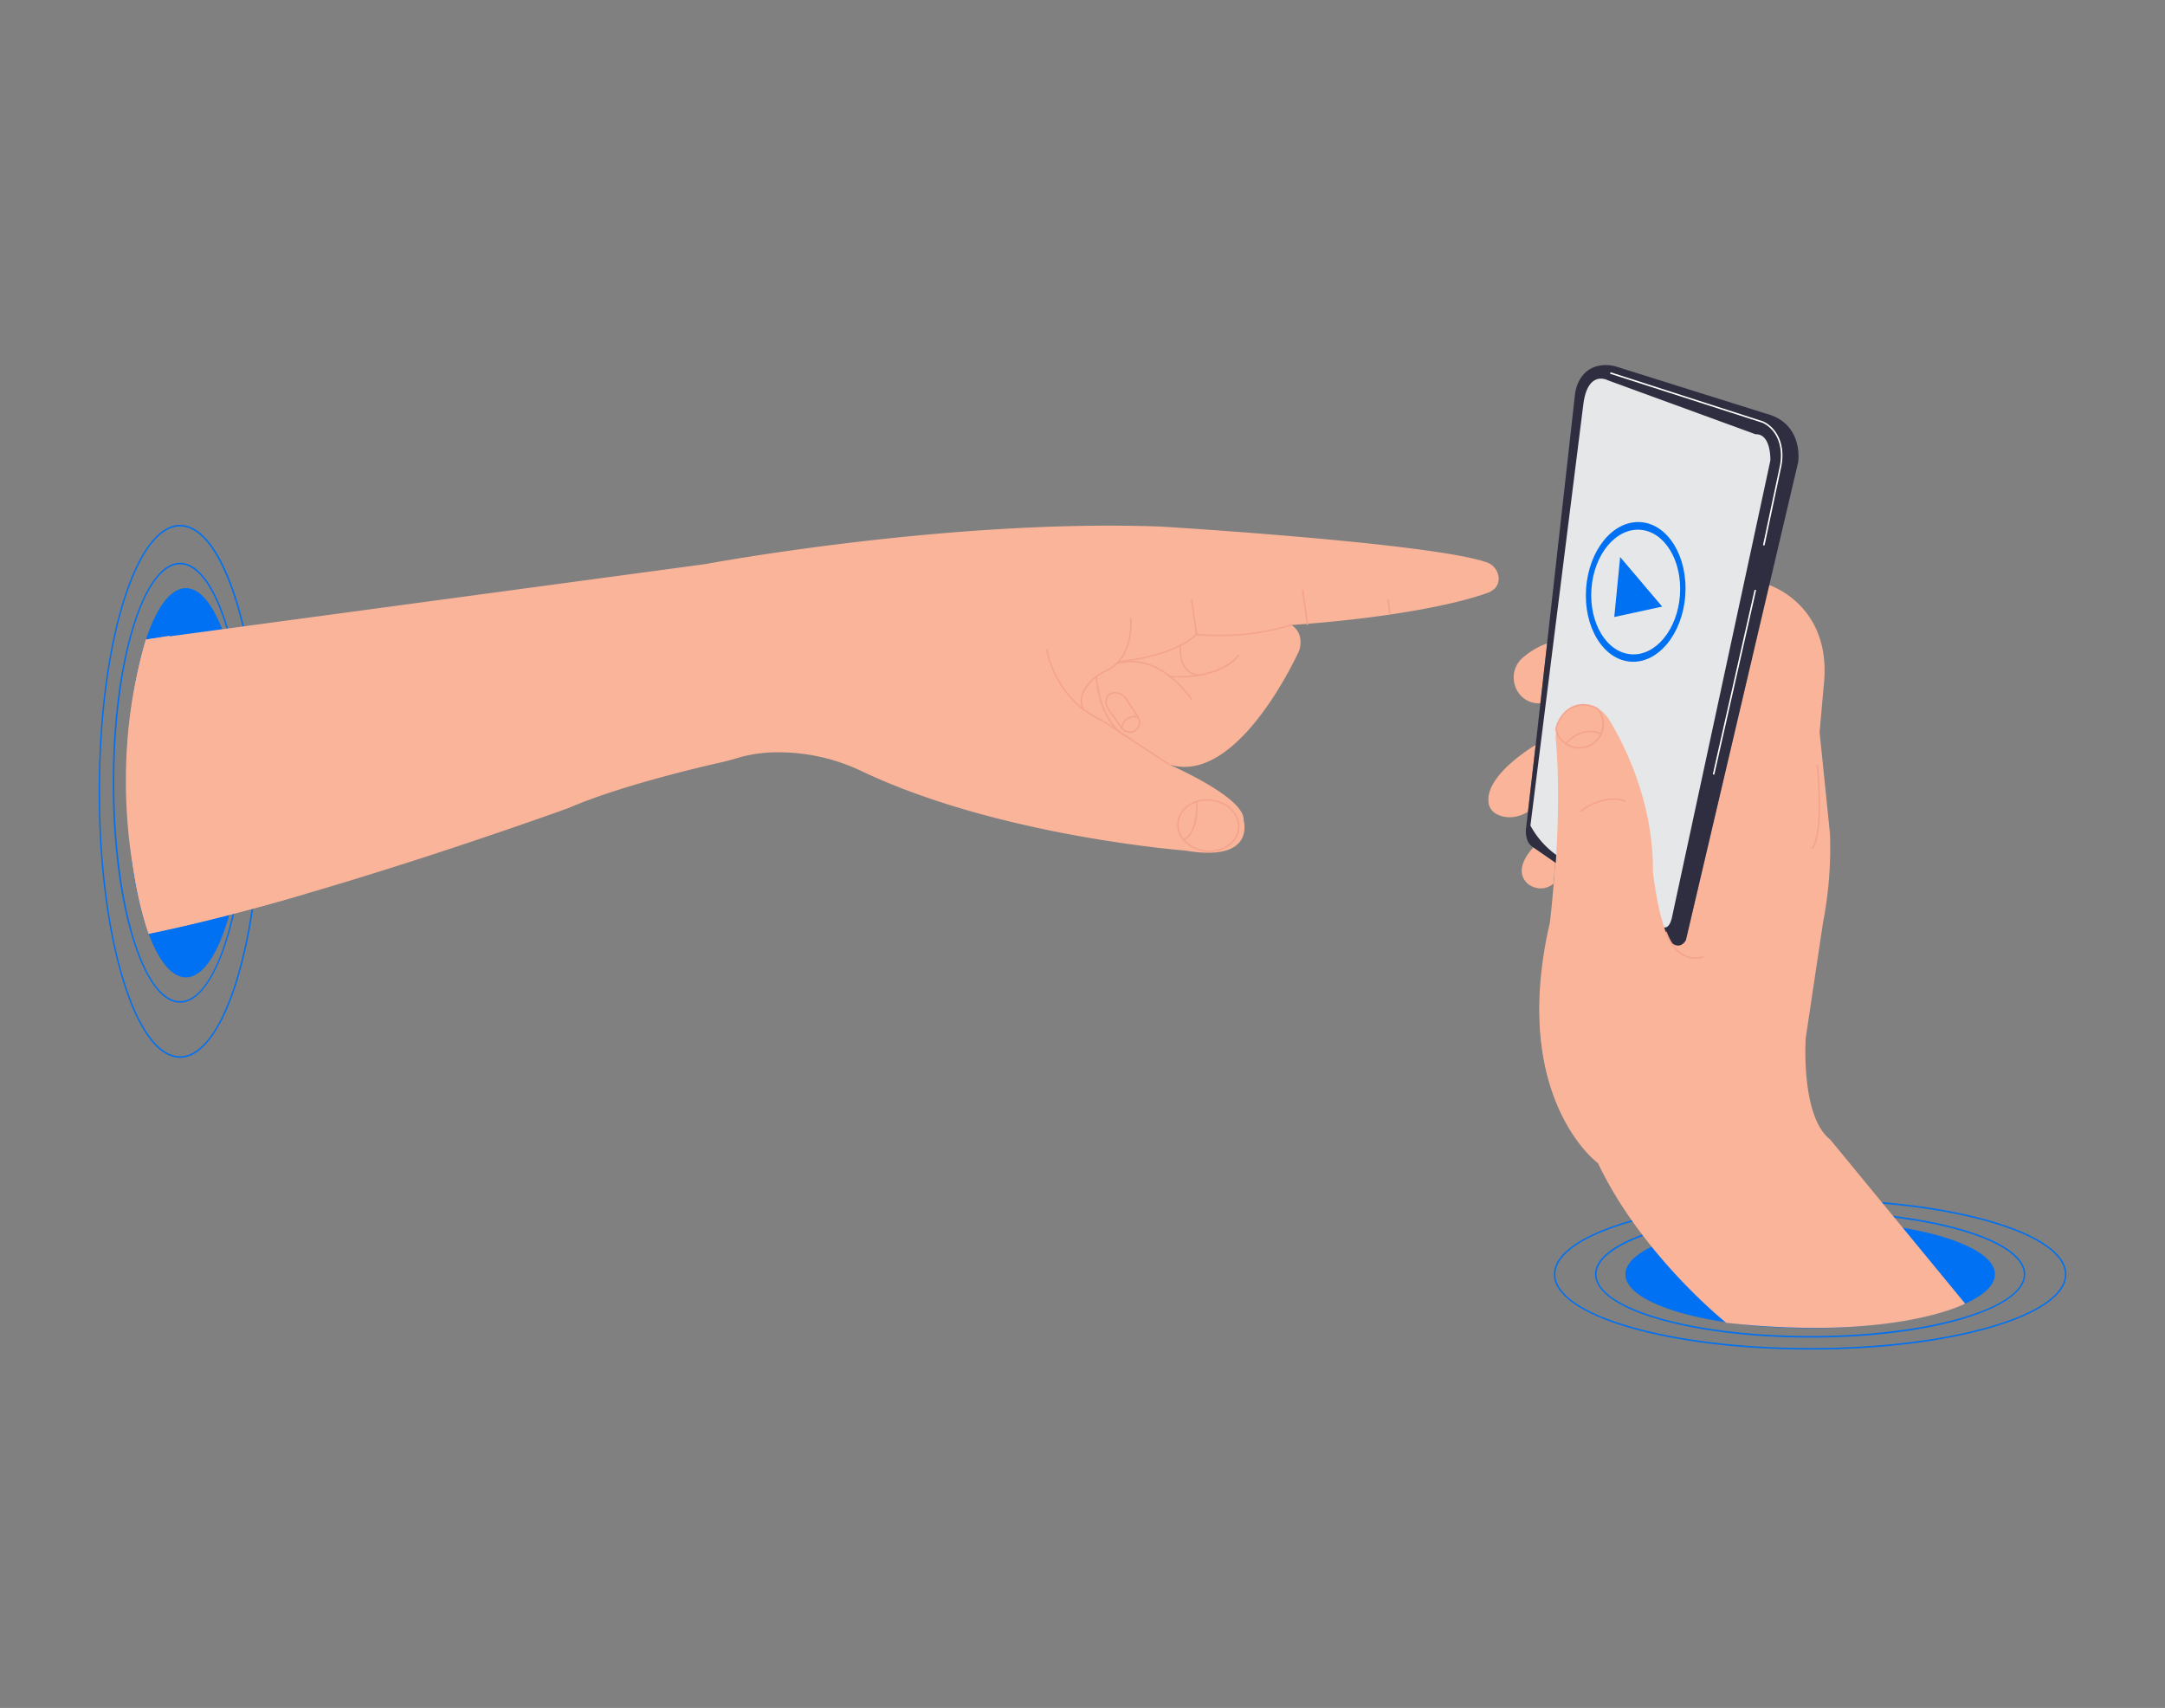  <!DOCTYPE svg PUBLIC "-//W3C//DTD SVG 1.1//EN" "http://www.w3.org/Graphics/SVG/1.1/DTD/svg11.dtd">
<svg id="e4c533bf-7d8d-4776-a8e7-d6043ae715cd" data-name="Layer 1" xmlns="http://www.w3.org/2000/svg" width="865.76" height="682.89" viewBox="0 0 865.76 682.89">
<rect x="0" y="0" width="865.76" height="682.89" fill="#808080" stroke="none"/>
<defs>
<style xmlns="http://www.w3.org/1999/xhtml">*, ::after, ::before { box-sizing: border-box; }
img, svg { vertical-align: middle; }
</style>
<style xmlns="http://www.w3.org/1999/xhtml">*, body, html { -webkit-font-smoothing: antialiased; }
img, svg { max-width: 100%; }
</style>
</defs>
<ellipse cx="723.86" cy="509.52" rx="73.89" ry="21.53" fill="#0071f2" data-primary="true"/>
<path d="M723.86,534.8c-22.93,0-44.49-2.6-60.71-7.32s-25.33-11.14-25.33-18,9-13.19,25.33-17.95,37.78-7.32,60.71-7.32,44.49,2.6,60.71,7.32,25.33,11.14,25.33,17.95-9,13.2-25.33,18S746.79,534.8,723.86,534.8Zm0-49.94c-47.1,0-85.43,11.06-85.43,24.66s38.33,24.67,85.43,24.67,85.43-11.06,85.43-24.67S771,484.86,723.86,484.86Z" fill="#0071f2" data-primary="true"/>
<path d="M723.86,539.6c-27.32,0-53-3.1-72.34-8.73s-30.15-13.25-30.15-21.35,10.71-15.67,30.15-21.34,45-8.73,72.34-8.73,53,3.1,72.34,8.73,30.15,13.25,30.15,21.34-10.71,15.68-30.15,21.35S751.18,539.6,723.86,539.6Zm0-59.54c-56.18,0-101.88,13.22-101.88,29.46S667.68,539,723.86,539s101.88-13.22,101.88-29.47S780,480.06,723.86,480.06Z" fill="#0071f2" data-primary="true"/>
<ellipse cx="74.34" cy="312.97" rx="23.62" ry="77.82" fill="#0071f2" data-primary="true"/>
<path d="M72,400.91c-7.25,0-14-9.2-19.1-25.89s-7.81-38.62-7.81-62,2.77-45.48,7.81-62.06S64.72,225,72,225s14,9.19,19.1,25.88,7.81,38.62,7.81,62.06-2.78,45.47-7.81,62S79.22,400.91,72,400.91Zm0-175.27c-14.5,0-26.3,39.17-26.3,87.33S57.47,400.3,72,400.3s26.3-39.18,26.3-87.33S86.47,225.64,72,225.64Z" fill="#0071f2" data-primary="true"/>
<path d="M72,422.93c-8.76,0-17-11.13-23.1-31.33s-9.45-46.8-9.45-75.2,3.36-55.12,9.45-75.21S63.21,209.86,72,209.86s17,11.13,23.09,31.33,9.46,46.8,9.46,75.21-3.36,55.11-9.46,75.2S80.73,422.93,72,422.93Zm0-212.46C54.36,210.47,40,258,40,316.4S54.36,422.32,72,422.32s31.94-47.52,31.94-105.92S89.58,210.47,72,210.47Z" fill="#0071f2" data-primary="true"/>
<path d="M58.35,255.71l223.72-30.17s96.87-18.14,182.16-15c0,0,107.31,6.49,130.15,14.24a7.14,7.14,0,0,1,4.91,6.18,5.49,5.49,0,0,1-2.55,5.14A7.39,7.39,0,0,1,595,237c-4.41,1.65-26.94,9.2-78.55,12.91,0,0,5.22,2.79,3.13,10.1,0,0-24.37,54.66-52.22,45.6,0,0,30.63,13.23,29.94,22.28,0,0,5.22,17.06-23.33,12.19,0,0-74.27-5.62-129.16-31.63a77.19,77.19,0,0,0-34.91-7.65,55.74,55.74,0,0,0-15,2.27c-2.35.74-4.74,1.33-7.14,1.88-11.56,2.63-41.25,9.81-60.26,18.07,0,0-101.18,36.78-168.06,50.36C59.44,373.34,39.72,318.65,58.35,255.71Z" fill="#f9b499"/>
<path d="M467.2,305.83l-26.58-17.46c-19.38-8.72-22.28-28.6-22.31-28.8l.6-.08c0,.2,2.9,19.75,22,28.35l26.62,17.48Z" fill="#f4a48e"/>
<path d="M432.93,283.73c-1.55-3.42-.76-7.11,2.3-10.68a19.43,19.43,0,0,1,6.83-5.05c11.41-5.21,9.81-20.62,9.79-20.78l.61-.07c0,.16,1.67,16-10.15,21.4a18.93,18.93,0,0,0-6.62,4.9c-2.93,3.42-3.67,6.8-2.2,10Z" fill="#f4a48e"/>
<path d="M450.09,294.58c-.42-.17-10.17-4.32-12-24l.61-.05C440.49,289.8,450.22,294,450.31,294Z" fill="#f4a48e"/>
<path d="M476.26,279.83c-.12-.19-12.46-19.19-29.72-14.14l-.17-.58c17.7-5.19,30.28,14.2,30.4,14.4Z" fill="#f4a48e"/>
<path d="M447.33,264.82l-.06-.6c22.87-2.2,30.89-10.66,31-10.74l.11-.12.16,0a97.92,97.92,0,0,0,37.86-3.8l.18.58a98.93,98.93,0,0,1-38,3.84C477.52,255,469,262.74,447.33,264.82Z" fill="#f4a48e"/>
<path d="M471.28,270.94q-1.87,0-3.93-.12l0-.61c21.16,1.3,27.68-8.4,27.75-8.49l.51.33C495.4,262.43,489.67,270.94,471.28,270.94Z" fill="#f4a48e"/>
<path d="M479.26,270.31c-8.73-1-7.52-12.2-7.51-12.31l.61.07c-.05.44-1.15,10.68,7,11.64Z" fill="#f4a48e"/>
<rect x="477.19" y="239.62" width="0.61" height="14.13" transform="translate(-29.46 68.21) rotate(-7.93)" fill="#f4a48e"/>
<rect x="521.57" y="235.81" width="0.61" height="14.13" transform="translate(-28.51 74.3) rotate(-7.93)" fill="#f4a48e"/>
<rect x="555.13" y="239.66" width="0.61" height="5.75" transform="translate(-26.32 72.55) rotate(-7.3)" fill="#f4a48e"/>
<path d="M483.65,340.66c-.5,0-1,0-1.5-.08-6.86-.69-12-5.95-11.38-11.73s6.63-9.94,13.48-9.24,12,5.95,11.39,11.73a9.77,9.77,0,0,1-4.41,7.07A13.46,13.46,0,0,1,483.65,340.66Zm-.88-20.52c-5.92,0-10.89,3.72-11.4,8.77-.54,5.45,4.32,10.41,10.84,11.07a13.06,13.06,0,0,0,8.67-2.08,9.1,9.1,0,0,0,4.15-6.62c.55-5.45-4.32-10.41-10.84-11.07A13.63,13.63,0,0,0,482.77,320.14Z" fill="#f4a48e"/>
<path d="M473.5,336.09l-.3-.53c6.09-3.42,5-14.9,5-15l.61-.06C478.82,321,479.94,332.48,473.5,336.09Z" fill="#f4a48e"/>
<path d="M451.79,293.05a4.25,4.25,0,0,1-3.41-1.7l-5.33-7.5a5.08,5.08,0,0,1-.85-4.56h0a3.58,3.58,0,0,1,3.26-2.59,5.41,5.41,0,0,1,5,2.38l4.84,7.31a4.25,4.25,0,0,1-3.48,6.66Zm-9-13.57a4.49,4.49,0,0,0,.76,4l5.33,7.51a3.65,3.65,0,0,0,4.85.88,3.63,3.63,0,0,0,1-5.15l-4.83-7.31a4.82,4.82,0,0,0-4.4-2.11,3,3,0,0,0-2.75,2.17Z" fill="#f4a48e"/>
<path d="M448.93,291.19l-.61,0a5.69,5.69,0,0,1,1.89-3.77,6.09,6.09,0,0,1,4.84-1.13l-.07.6a5.59,5.59,0,0,0-4.38,1A5.21,5.21,0,0,0,448.93,291.19Z" fill="#f4a48e"/>
<path d="M122.18,357.37S74,366.11,67.87,305.47c0,0-2-33,0-51.29l-9.52,1.53s-11.71,35.47-6.4,77c0,0,.72,22,7.49,40.59q14.48-3.07,29.77-6.91Q106.39,362.1,122.18,357.37Z" fill="#f9b499"/>
<path d="M785.86,521.24s-28.14,15-95.56,7.66c0,0-34.11-27.19-51.63-64.53,0,0-35-25.84-18.9-95.44,0,0,5.12-41.16,2.23-73.72a14.52,14.52,0,0,1,.25-4.27,13,13,0,0,1,3.52-6.58,10.12,10.12,0,0,1,8.25-3.12,11.37,11.37,0,0,1,4.84,1.53,12.63,12.63,0,0,1,4.37,4.29c5.27,8.59,17.93,32.28,17.57,61.15,0,0,4.61,39.64,13.37,27.66l33.19-142s24.43,7.73,22.12,38.2l-1.84,20.66,4.15,40.71A157.32,157.32,0,0,1,729,368.93l-6.91,46.12s-2.11,31.34,9.78,40.56Z" fill="#f9b499"/>
<path d="M724.89,339.61l-.5-.36c4.84-6.87,2.07-33.2,2-33.47l.61-.06C727.15,306.81,729.86,332.54,724.89,339.61Z" fill="#f4a48e"/>
<path d="M616,281.2h-1.09c-9-.44-12.86-11.66-6.34-17.91a31.49,31.49,0,0,1,10.15-6.08Z" fill="#f9b499"/>
<path d="M614.09,297.86S593.7,309.71,595.26,321a5.9,5.9,0,0,0,2.62,4.14c2.29,1.47,7,3,13.13-.54Z" fill="#f9b499"/>
<path d="M613.24,338.82s-7.31,7-3.71,12.88a7,7,0,0,0,3,2.65,7.87,7.87,0,0,0,8.74-1.08l.62-8.43Z" fill="#f9b499"/>
<path d="M668.21,376.86a3.25,3.25,0,0,0,.26.2c.88.62,3.79,2.29,5.7-1.19l44.9-191.1s2.44-15.67-13.23-19.5L646,146.47s-10.39-3.17-14.88,6.52a16,16,0,0,0-1.32,4.91L614.63,293.21l-4.38,38a9.94,9.94,0,0,0,.38,4.27,5.5,5.5,0,0,0,2.61,3.38l8.69,6" fill="#2f2e41" data-secondary="true"/>
<path d="M702,173.63,642.83,152s-7.79-4.17-9.64,9.4L612,330.09a34.94,34.94,0,0,0,9.9,11.43l42.81,29s2.51,1.83,3.82-3.39l39.42-183S708.37,173.37,702,173.63Z" fill="#e6e7e8"/>
<path d="M705.62,218.08,705,218l6.68-31.39a21.21,21.21,0,0,0,.47-5.45c-.53-9.58-7.4-12.13-7.47-12.16l-60.83-19.58.19-.58,60.83,19.59c.08,0,7.33,2.7,7.88,12.69a21.09,21.09,0,0,1-.48,5.61Z" fill="#fff"/>
<rect x="655.74" y="272.47" width="75.66" height="0.61" transform="translate(274.36 888.97) rotate(-77.24)" fill="#fff"/>
<path d="M656.12,208.77c-11-.79-20.73,11-21.85,26.46s6.85,28.54,17.8,29.33,20.73-11.05,21.85-26.46S667.07,209.56,656.12,208.77ZM671.79,238c-1,13.75-9.73,24.32-19.5,23.61s-16.89-12.43-15.89-26.18,9.73-24.32,19.5-23.61S672.79,224.2,671.79,238Z" fill="#0071f2" data-primary="true"/>
<polygon points="647.88 222.72 645.53 246.69 664.69 242.54 647.88 222.72" fill="#0071f2" data-primary="true"/>
<path d="M638.85,464.94s-35-25.83-18.9-95.43c0,0,5.12-41.16,2.23-73.72a14.52,14.52,0,0,1,.25-4.27,13.07,13.07,0,0,1,3.51-6.58,10.11,10.11,0,0,1,8.25-3.12,11.37,11.37,0,0,1,4.85,1.53,12.6,12.6,0,0,1,4.36,4.29c5.27,8.59,17.94,32.28,17.58,61.15,0,0,4.61,39.64,13.36,27.66" fill="#f9b499"/>
<path d="M677.91,383.37a10.2,10.2,0,0,1-4-.83c-3.41-1.47-6.1-4.78-8-9.84l.57-.22c1.82,4.9,4.39,8.1,7.64,9.5a9.79,9.79,0,0,0,7.08.21l.24.56A9.59,9.59,0,0,1,677.91,383.37Z" fill="#f4a48e"/>
<path d="M632.15,324.78l-.4-.46c.09-.08,8.86-7.65,18.58-4.24l-.2.58C640.75,317.36,632.24,324.7,632.15,324.78Z" fill="#f4a48e"/>
<path d="M631.56,299.35a9.87,9.87,0,0,1-9.61-7.74v-.13a13.32,13.32,0,0,1,3.6-6.73,10.4,10.4,0,0,1,8.49-3.21,11.79,11.79,0,0,1,5,1.58l.08.07a9.84,9.84,0,0,1-7.53,16.16Zm-9-7.8a9.22,9.22,0,1,0,16.1-7.93,11,11,0,0,0-4.67-1.47,9.82,9.82,0,0,0-8,3A12.76,12.76,0,0,0,622.56,291.55Z" fill="#f4a48e"/>
<path d="M626.35,297.53l-.47-.38c.06-.08,6.31-7.67,14.51-4l-.25.56C632.37,290.23,626.41,297.46,626.35,297.53Z" fill="#f4a48e"/>
</svg>